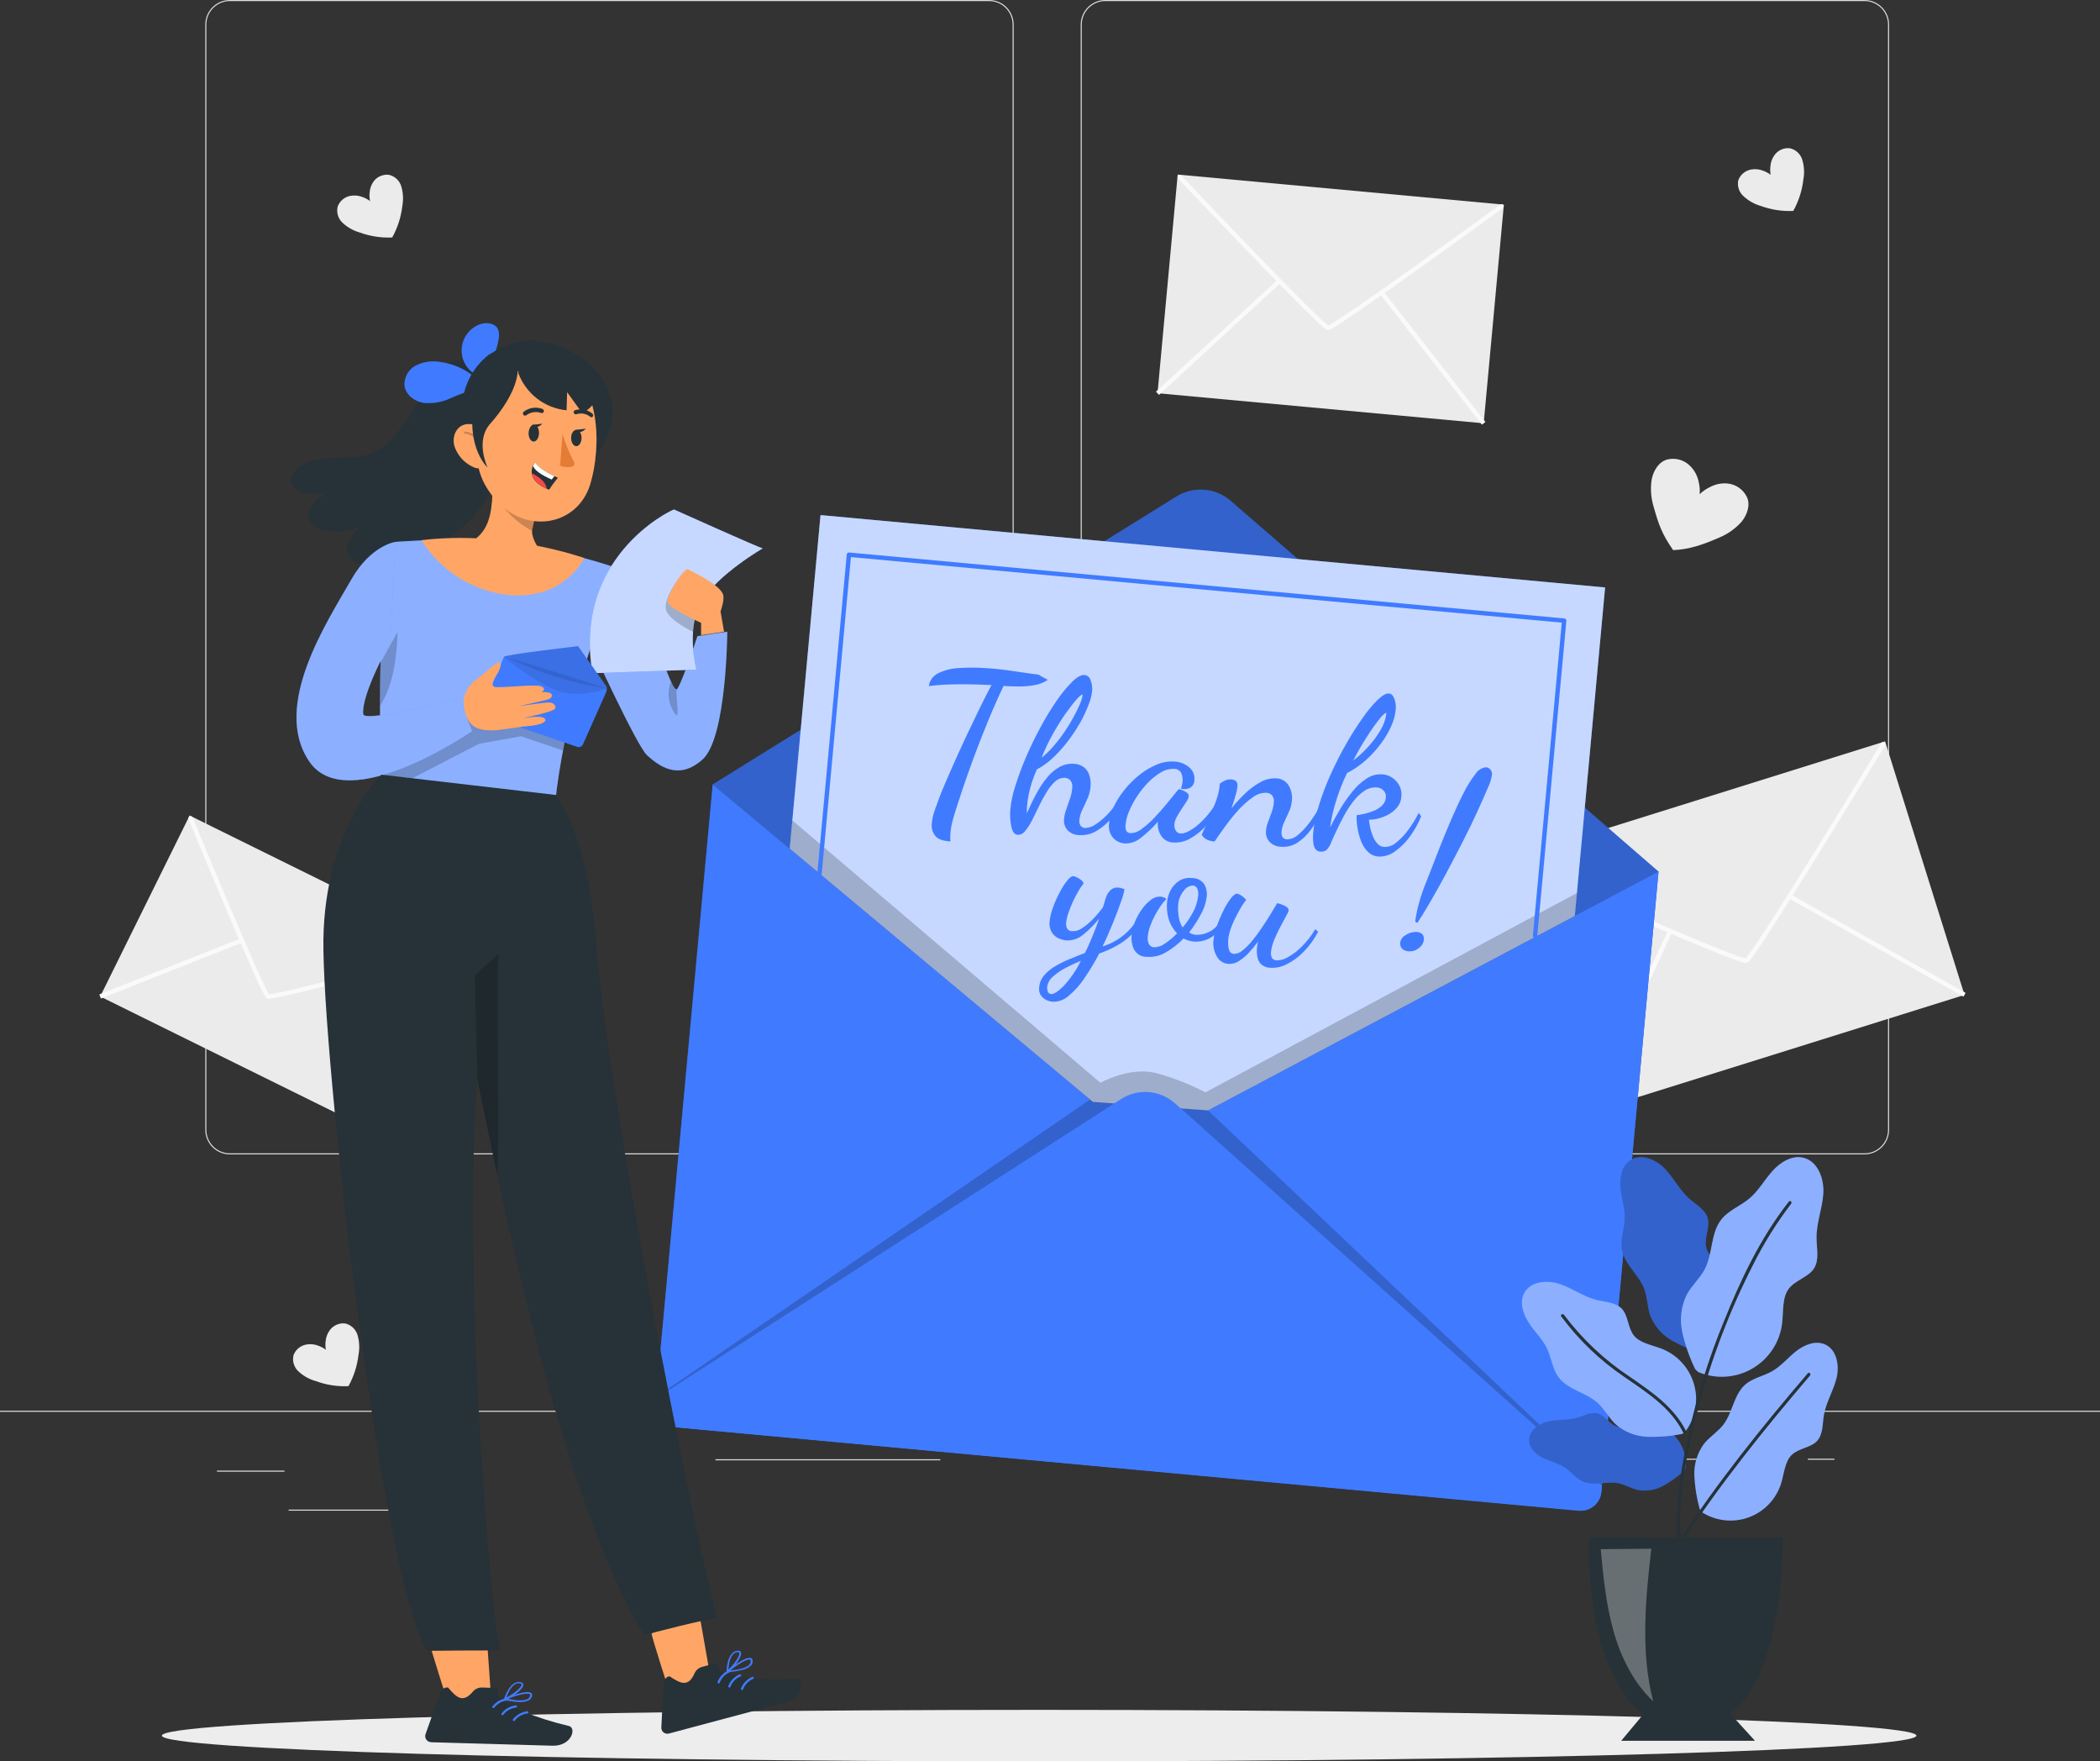 <svg width="477" height="400" viewBox="0 0 477 400" fill="none" xmlns="http://www.w3.org/2000/svg">
<rect x="0" y="0" width="477" height="400" fill="#333333" stroke="none"/>
<g clip-path="url(#clip0_2271_12259)">
<path d="M423.501 262.161H251.065C249.583 262.158 248.163 261.569 247.115 260.522C246.067 259.475 245.477 258.055 245.475 256.574V5.586C245.477 4.106 246.067 2.686 247.115 1.639C248.163 0.592 249.583 0.003 251.065 0H423.501C424.982 0.003 426.403 0.592 427.451 1.639C428.499 2.686 429.088 4.106 429.091 5.586V256.574C429.088 258.055 428.499 259.475 427.451 260.522C426.403 261.569 424.982 262.158 423.501 262.161ZM251.065 0.238C249.646 0.241 248.287 0.805 247.283 1.808C246.28 2.81 245.716 4.169 245.713 5.586V256.574C245.716 257.992 246.28 259.351 247.283 260.353C248.287 261.356 249.646 261.92 251.065 261.922H423.501C424.203 261.922 424.899 261.784 425.549 261.515C426.198 261.246 426.788 260.853 427.285 260.356C427.782 259.859 428.176 259.27 428.445 258.621C428.714 257.972 428.852 257.277 428.852 256.574V5.586C428.852 4.168 428.289 2.808 427.285 1.805C426.281 0.802 424.92 0.238 423.501 0.238H251.065Z" fill="#E0E0E0"/>
<path d="M224.657 262.161H52.231C50.747 262.161 49.324 261.572 48.274 260.525C47.224 259.478 46.633 258.057 46.631 256.574V5.586C46.633 4.104 47.224 2.683 48.274 1.636C49.324 0.588 50.747 -2.15121e-06 52.231 0H224.657C226.139 0 227.561 0.589 228.61 1.636C229.658 2.684 230.247 4.105 230.247 5.586V256.574C230.247 258.056 229.658 259.477 228.61 260.524C227.561 261.572 226.139 262.161 224.657 262.161ZM52.231 0.238C50.81 0.238 49.448 0.801 48.443 1.804C47.438 2.807 46.872 4.167 46.869 5.586V256.574C46.872 257.994 47.438 259.354 48.443 260.357C49.448 261.359 50.81 261.922 52.231 261.922H224.657C225.36 261.922 226.056 261.784 226.705 261.515C227.354 261.246 227.944 260.853 228.441 260.356C228.938 259.859 229.332 259.27 229.601 258.621C229.87 257.972 230.009 257.277 230.009 256.574V5.586C230.009 4.884 229.87 4.189 229.601 3.54C229.332 2.891 228.938 2.301 228.441 1.805C227.944 1.308 227.354 0.914 226.705 0.645C226.056 0.377 225.36 0.238 224.657 0.238H52.231Z" fill="#E0E0E0"/>
<path d="M477 320.379H0V320.618H477V320.379Z" fill="#E0E0E0"/>
<path d="M64.614 333.974H49.293V334.212H64.614V333.974Z" fill="#E0E0E0"/>
<path d="M213.581 331.39H162.514V331.628H213.581V331.39Z" fill="#E0E0E0"/>
<path d="M100.151 342.83H65.568V343.068H100.151V342.83Z" fill="#E0E0E0"/>
<path d="M402.149 331.266H360.945V331.505H402.149V331.266Z" fill="#E0E0E0"/>
<path d="M416.687 331.266H410.648V331.505H416.687V331.266Z" fill="#E0E0E0"/>
<path d="M353.075 337.205H301.664V337.444H353.075V337.205Z" fill="#E0E0E0"/>
<path d="M66.666 307.767C66.894 307.151 67.277 306.605 67.779 306.181C68.28 305.757 68.883 305.469 69.528 305.346C70.49 305.157 71.487 305.26 72.39 305.641C72.979 305.849 73.53 306.152 74.021 306.537C73.902 305.925 73.879 305.298 73.954 304.678C74.018 303.705 74.37 302.772 74.966 302C75.365 301.486 75.89 301.083 76.49 300.83C77.089 300.576 77.743 300.48 78.391 300.551C79.08 300.706 79.712 301.049 80.217 301.542C80.722 302.035 81.081 302.659 81.253 303.344C81.64 304.744 81.702 306.215 81.434 307.643C81.148 310.152 80.374 312.581 79.154 314.793C76.627 314.912 74.103 314.52 71.732 313.639C70.314 313.25 69.008 312.535 67.916 311.552C67.378 311.097 66.977 310.503 66.757 309.836C66.536 309.168 66.505 308.452 66.666 307.767Z" fill="#EBEBEB"/>
<path d="M428.18 168.361L342.266 195.249L360.311 252.827L446.225 225.939L428.18 168.361Z" fill="#EBEBEB"/>
<path d="M343.078 195.648C343.078 195.648 395.023 218.68 396.636 218.175C398.248 217.67 427.765 169.013 427.765 169.013" stroke="#FAFAFA" stroke-linecap="round" stroke-linejoin="round"/>
<path d="M360.326 252.799L379.378 211.416" stroke="#FAFAFA" stroke-miterlimit="10"/>
<path d="M446.224 225.906L406.719 203.675" stroke="#FAFAFA" stroke-miterlimit="10"/>
<path d="M104.382 215.471L43.072 185.205L22.756 226.299L84.066 256.565L104.382 215.471Z" fill="#EBEBEB"/>
<path d="M43.283 185.829C43.283 185.829 59.721 225.725 60.875 226.288C62.029 226.85 103.805 215.601 103.805 215.601" stroke="#FAFAFA" stroke-linecap="round" stroke-linejoin="round"/>
<path d="M22.744 226.297L54.942 213.551" stroke="#FAFAFA" stroke-miterlimit="10"/>
<path d="M84.058 256.565L74.022 223.637" stroke="#FAFAFA" stroke-miterlimit="10"/>
<path d="M341.594 46.472L267.506 39.643L262.922 89.3L337.01 96.129L341.594 46.472Z" fill="#EBEBEB"/>
<path d="M267.979 40.23C267.979 40.23 300.252 74.33 301.645 74.454C303.038 74.578 341.055 46.865 341.055 46.865" stroke="#FAFAFA" stroke-linecap="round" stroke-linejoin="round"/>
<path d="M262.912 89.306L290.635 63.805" stroke="#FAFAFA" stroke-miterlimit="10"/>
<path d="M337 96.132L313.951 66.608" stroke="#FAFAFA" stroke-miterlimit="10"/>
<path d="M378.795 104.33C379.714 104.118 380.673 104.148 381.578 104.417C382.483 104.686 383.302 105.185 383.956 105.865C384.948 106.872 385.613 108.154 385.864 109.545C386.076 110.424 386.144 111.332 386.064 112.233C386.714 111.601 387.462 111.076 388.278 110.679C389.505 109.991 390.91 109.682 392.313 109.793C393.253 109.871 394.157 110.191 394.937 110.72C395.718 111.249 396.348 111.971 396.768 112.815C397.655 114.636 396.883 116.866 395.614 118.449C394.219 120.026 392.483 121.264 390.539 122.072C386.818 123.702 383.689 124.779 380.045 124.931C377.411 121.166 376.706 118.945 375.599 115.036C374.986 113.023 374.843 110.897 375.179 108.821C375.589 106.819 376.83 104.798 378.795 104.33Z" fill="#EBEBEB"/>
<path d="M76.702 46.903C76.93 46.287 77.313 45.741 77.814 45.317C78.316 44.892 78.918 44.605 79.564 44.481C80.526 44.298 81.521 44.4 82.426 44.777C83.016 44.989 83.57 45.291 84.067 45.673C83.929 45.054 83.89 44.417 83.952 43.786C84.009 42.829 84.34 41.909 84.906 41.135C85.307 40.624 85.832 40.223 86.431 39.971C87.031 39.719 87.685 39.624 88.331 39.696C89.019 39.85 89.65 40.192 90.156 40.684C90.661 41.175 91.02 41.797 91.193 42.48C91.585 43.883 91.65 45.356 91.384 46.788C91.094 49.295 90.316 51.721 89.094 53.929C86.569 54.045 84.045 53.657 81.672 52.785C80.276 52.381 78.99 51.664 77.913 50.688C77.383 50.229 76.989 49.633 76.775 48.965C76.561 48.298 76.536 47.584 76.702 46.903Z" fill="#EBEBEB"/>
<path d="M394.841 40.926C395.069 40.31 395.453 39.764 395.954 39.339C396.455 38.915 397.058 38.627 397.703 38.504C398.666 38.321 399.661 38.424 400.565 38.8C401.15 39.018 401.699 39.319 402.197 39.696C402.072 39.068 402.05 38.424 402.13 37.789C402.193 36.819 402.545 35.889 403.141 35.12C403.537 34.602 404.061 34.197 404.662 33.943C405.262 33.688 405.918 33.595 406.566 33.671C407.255 33.826 407.887 34.17 408.393 34.663C408.898 35.156 409.256 35.779 409.428 36.464C409.824 37.863 409.889 39.335 409.619 40.764C409.333 43.271 408.555 45.697 407.329 47.904C404.807 48.02 402.286 47.632 399.917 46.76C398.517 46.358 397.228 45.64 396.148 44.663C395.609 44.219 395.202 43.636 394.971 42.977C394.741 42.318 394.696 41.608 394.841 40.926Z" fill="#EBEBEB"/>
<path d="M435.301 394.156C435.301 397.378 346.083 400 236.03 400C125.976 400 36.768 397.378 36.768 394.156C36.768 390.934 125.976 388.303 236.03 388.303C346.083 388.303 435.301 390.924 435.301 394.156Z" fill="#EDEDED"/>
<path d="M358.637 342.992L153.088 324.059C152.476 324.003 151.882 323.827 151.339 323.541C150.795 323.255 150.314 322.865 149.921 322.393C149.529 321.922 149.233 321.377 149.052 320.791C148.87 320.205 148.805 319.589 148.862 318.978L161.865 178.155L267.215 112.758C269.096 111.584 271.304 111.043 273.516 111.215C275.727 111.386 277.825 112.261 279.502 113.711L376.725 197.927L363.721 338.797C363.598 340.025 362.995 341.155 362.043 341.94C361.09 342.726 359.866 343.104 358.637 342.992Z" fill="#407BFF"/>
<path opacity="0.2" d="M358.637 342.992L153.088 324.059C152.476 324.003 151.882 323.827 151.339 323.541C150.795 323.255 150.314 322.865 149.921 322.393C149.529 321.922 149.233 321.377 149.052 320.791C148.87 320.205 148.805 319.589 148.862 318.978L161.865 178.155L267.215 112.758C269.096 111.584 271.304 111.043 273.516 111.215C275.727 111.386 277.825 112.261 279.502 113.711L376.725 197.927L363.721 338.797C363.598 340.025 362.995 341.155 362.043 341.94C361.09 342.726 359.866 343.104 358.637 342.992Z" fill="black"/>
<path d="M376.725 197.946L363.722 338.816C363.604 339.954 363.072 341.009 362.229 341.781C361.385 342.554 360.287 342.992 359.143 343.011H358.676L153.089 324.059H152.612C151.493 323.826 150.499 323.192 149.816 322.278C149.132 321.363 148.807 320.23 148.901 319.092L161.913 178.222L247.601 249.701L252.286 253.648L259.803 259.939L268.799 255.173L274.409 252.17L376.725 197.946Z" fill="#407BFF"/>
<path opacity="0.2" d="M363.883 336.977L363.759 338.359C363.689 339.563 363.181 340.699 362.331 341.554C361.48 342.41 360.346 342.924 359.142 343.001H358.674L153.087 324.04H152.61C151.447 323.737 150.434 323.021 149.76 322.027C149.086 321.032 148.797 319.827 148.947 318.635L149.071 317.233L247.6 249.701L252.284 253.648L259.802 259.939L268.798 255.173L274.408 252.17L363.883 336.977Z" fill="black"/>
<path d="M357.703 208.022L274.409 252.17L248.26 250.244L179.381 192.721L186.374 116.971L364.59 133.406L357.703 208.022Z" fill="#407BFF"/>
<path opacity="0.7" d="M357.703 208.022L274.409 252.17L248.26 250.244L179.381 192.721L186.374 116.971L364.59 133.406L357.703 208.022Z" fill="white"/>
<path opacity="0.2" d="M179.972 186.306L249.948 245.888C249.948 245.888 256.502 242.256 262.35 243.638C266.322 244.68 270.163 246.17 273.798 248.08L358.207 202.788L357.721 208.079L274.427 252.218L248.278 250.311L179.352 192.721L179.972 186.306Z" fill="black"/>
<path d="M363.874 337.406L363.75 338.721C363.65 339.974 363.059 341.138 362.104 341.957C361.15 342.777 359.911 343.186 358.656 343.097L153.107 324.107C151.853 323.968 150.705 323.338 149.915 322.355C149.125 321.373 148.756 320.117 148.89 318.864L149.014 317.548L252.504 250.969L254.603 249.615C256.47 248.399 258.687 247.833 260.909 248.005C263.131 248.177 265.234 249.079 266.89 250.568L269.056 252.475L363.874 337.406Z" fill="#407BFF"/>
<path d="M186.059 199.385L192.832 125.971L355.289 140.947L348.687 212.493" stroke="#407BFF" stroke-linecap="round" stroke-linejoin="round"/>
<path d="M215.89 191.091C214.22 190.986 213.028 190.576 212.455 189.842C212.146 189.466 211.915 189.032 211.774 188.566C211.633 188.099 211.586 187.61 211.635 187.126C211.738 185.968 211.998 184.829 212.408 183.741C212.865 182.435 213.362 181.177 213.791 179.995C214.643 177.967 215.553 175.864 216.519 173.684C217.486 171.504 218.475 169.337 219.486 167.182C220.491 165.04 221.48 162.975 222.453 160.986C223.426 158.996 224.345 157.192 225.21 155.571C222.972 155.469 221.064 155.412 219.486 155.399C217.884 155.399 216.433 155.399 215.126 155.456C213.819 155.514 212.436 155.619 210.977 155.8C211.062 155.195 211.29 154.62 211.644 154.122C211.998 153.625 212.466 153.219 213.009 152.94C214.422 152.227 215.968 151.814 217.55 151.729C219.674 151.575 221.807 151.575 223.932 151.729C225.582 151.834 227.071 151.967 228.416 152.149C229.761 152.33 231.039 152.511 232.232 152.701C233.424 152.892 234.664 153.054 235.838 153.188C236.792 153.741 237.428 154.093 237.746 154.246C238.051 154.398 238.108 154.465 237.908 154.456C237.029 155.034 236.037 155.421 234.998 155.59C233.824 155.798 232.633 155.9 231.44 155.895C230.219 155.895 229.055 155.847 227.939 155.781C226.349 159.149 224.759 162.841 223.169 166.858C221.579 170.875 220.049 175.05 218.58 179.385L217.216 183.579C216.834 184.761 216.516 185.839 216.262 186.811C216.039 187.795 215.899 188.797 215.842 189.804C215.827 189.992 215.827 190.18 215.842 190.367C215.871 190.538 215.88 190.796 215.89 191.091Z" fill="#407BFF"/>
<path d="M231.173 189.585C230.48 189.547 230.003 188.965 229.742 187.84C229.465 186.59 229.375 185.305 229.475 184.027C229.632 182.168 230.01 180.334 230.601 178.565C231.309 176.3 232.134 174.072 233.072 171.892C234.073 169.565 235.17 167.297 236.382 165.075C237.494 163.007 238.72 161.002 240.055 159.07C241.084 157.541 242.256 156.115 243.556 154.808C244.634 153.75 245.559 153.245 246.313 153.292C246.643 153.32 246.957 153.449 247.21 153.663C247.463 153.876 247.643 154.163 247.725 154.484C248.003 155.21 248.126 155.986 248.088 156.763C247.978 157.89 247.702 158.995 247.267 160.042C246.734 161.442 246.096 162.799 245.359 164.103C244.516 165.572 243.579 166.986 242.554 168.336C241.537 169.675 240.41 170.928 239.187 172.082C238.091 173.131 236.855 174.023 235.514 174.732C235.066 175.733 234.675 176.758 234.34 177.802C233.751 179.633 233.386 181.528 233.253 183.446C233.253 183.674 233.253 183.894 233.253 184.113C233.242 184.304 233.242 184.494 233.253 184.685L234.302 182.397C234.741 181.444 235.256 180.49 235.876 179.404C236.486 178.344 237.192 177.342 237.985 176.41C238.736 175.511 239.644 174.755 240.665 174.18C241.64 173.63 242.754 173.378 243.871 173.455C244.76 173.46 245.621 173.766 246.313 174.323C246.889 174.824 247.298 175.489 247.487 176.229C247.694 176.953 247.775 177.708 247.725 178.46C247.669 179.448 247.433 180.417 247.029 181.32C246.628 182.273 246.237 183.103 245.836 183.922C245.468 184.658 245.244 185.457 245.178 186.277C245.141 186.505 245.15 186.737 245.204 186.962C245.258 187.186 245.356 187.397 245.493 187.583C245.737 187.856 246.081 188.021 246.447 188.041C247.393 188.003 248.304 187.67 249.051 187.087C250.177 186.322 251.197 185.412 252.085 184.38C253.112 183.21 254.007 181.931 254.756 180.567L255.452 181.348C254.67 182.897 253.709 184.35 252.59 185.676C251.597 186.876 250.407 187.898 249.07 188.698C247.898 189.401 246.542 189.733 245.178 189.652C244.675 189.657 244.176 189.561 243.712 189.367C243.248 189.174 242.828 188.888 242.478 188.527C242.187 188.193 241.968 187.804 241.831 187.383C241.695 186.962 241.646 186.517 241.686 186.077C241.746 185.3 241.916 184.536 242.192 183.808C242.488 182.988 242.774 182.149 243.06 181.291C243.328 180.529 243.492 179.733 243.546 178.927C243.595 178.63 243.584 178.325 243.514 178.032C243.444 177.739 243.315 177.463 243.136 177.221C242.98 177.048 242.79 176.908 242.579 176.81C242.367 176.712 242.139 176.657 241.906 176.649C241.487 176.629 241.069 176.695 240.677 176.843C240.285 176.99 239.927 177.216 239.626 177.507C238.874 178.208 238.231 179.018 237.718 179.909C237.096 180.924 236.53 181.971 236.019 183.045C235.495 184.151 234.97 185.2 234.464 186.21C234.05 187.082 233.527 187.899 232.909 188.641C232.722 188.931 232.465 189.17 232.162 189.335C231.858 189.5 231.518 189.586 231.173 189.585ZM236.592 172.073C237.561 171.297 238.456 170.432 239.263 169.489C240.158 168.458 240.993 167.376 241.763 166.248C242.535 165.114 243.222 163.998 243.814 162.911C244.344 161.961 244.825 160.985 245.254 159.985C245.554 159.335 245.769 158.649 245.893 157.945C245.904 157.898 245.904 157.849 245.893 157.802C245.893 157.802 245.893 157.744 245.817 157.744C245.626 157.744 245.168 158.126 244.462 158.927C243.756 159.727 242.926 160.833 241.963 162.158C240.932 163.65 239.976 165.193 239.101 166.782C238.141 168.484 237.303 170.252 236.592 172.073Z" fill="#407BFF"/>
<path d="M255.537 191.549C254.521 191.499 253.564 191.058 252.866 190.319C252.486 189.877 252.205 189.36 252.04 188.801C251.876 188.242 251.832 187.655 251.912 187.078C252.013 185.777 252.356 184.506 252.923 183.331C253.571 181.953 254.382 180.657 255.337 179.47C256.329 178.214 257.458 177.072 258.704 176.067C259.894 175.089 261.217 174.286 262.635 173.684C263.899 173.121 265.279 172.866 266.661 172.94C267.906 172.972 269.104 173.418 270.067 174.208C270.491 174.547 270.826 174.985 271.043 175.484C271.259 175.983 271.349 176.526 271.307 177.068C271.318 177.428 271.237 177.785 271.07 178.104C270.902 178.423 270.655 178.693 270.353 178.889C269.709 179.224 268.963 179.302 268.264 179.108C268.356 178.827 268.432 178.54 268.492 178.25C268.557 177.952 268.598 177.649 268.616 177.344C268.672 176.709 268.557 176.071 268.283 175.495C268.115 175.204 267.868 174.967 267.571 174.81C267.274 174.653 266.939 174.583 266.604 174.608C265.595 174.577 264.6 174.842 263.742 175.371C262.673 176.004 261.695 176.776 260.832 177.669C258.951 179.592 257.455 181.857 256.424 184.342C256.001 185.333 255.737 186.385 255.642 187.459C255.575 188.575 255.947 189.156 256.777 189.204C257.71 189.185 258.609 188.849 259.325 188.25C260.385 187.486 261.366 186.618 262.253 185.657C263.258 184.596 264.212 183.509 265.115 182.397C266.018 181.285 266.82 180.303 267.519 179.451C267.662 179.289 267.777 179.213 267.882 179.223C267.987 179.232 268.302 179.356 268.655 179.489C268.997 179.621 269.318 179.801 269.609 180.023C269.741 180.111 269.848 180.232 269.919 180.374C269.989 180.517 270.02 180.675 270.009 180.834C269.945 181.282 269.764 181.707 269.485 182.063L268.407 183.703C268.006 184.304 267.634 184.914 267.3 185.514C266.985 186.064 266.796 186.676 266.747 187.307C266.729 187.751 266.831 188.192 267.042 188.584C267.155 188.797 267.324 188.974 267.531 189.097C267.738 189.22 267.975 189.283 268.216 189.28C269.036 189.328 270.2 188.794 271.698 187.678C273.595 186.106 275.192 184.204 276.411 182.063L277.155 182.893C276.351 184.532 275.32 186.05 274.092 187.402C273.038 188.587 271.798 189.591 270.42 190.376C269.301 191.046 268.012 191.377 266.708 191.33C266.155 191.348 265.605 191.232 265.107 190.991C264.608 190.751 264.176 190.392 263.846 189.947C263.287 189.158 262.981 188.217 262.969 187.249C262.961 187.145 262.961 187.04 262.969 186.935C262.993 186.828 263.009 186.72 263.017 186.611C261.829 187.967 260.513 189.206 259.086 190.31C258.087 191.13 256.83 191.569 255.537 191.549Z" fill="#407BFF"/>
<path d="M291.102 192.302C290.597 192.307 290.095 192.212 289.627 192.023C289.158 191.833 288.733 191.552 288.374 191.196C288.076 190.872 287.849 190.489 287.708 190.072C287.567 189.655 287.514 189.213 287.553 188.775C287.602 188.049 287.763 187.335 288.03 186.658C288.307 185.934 288.584 185.19 288.851 184.437C289.117 183.724 289.281 182.976 289.337 182.216C289.39 181.924 289.377 181.623 289.299 181.336C289.222 181.05 289.082 180.783 288.889 180.557C288.547 180.241 288.105 180.055 287.639 180.033C286.514 180.021 285.417 180.391 284.529 181.082C283.356 181.915 282.278 182.874 281.314 183.941C280.249 185.119 279.248 186.353 278.319 187.64C277.384 188.911 276.573 190.065 275.886 191.101C275.313 191.071 274.751 190.939 274.226 190.71C273.703 190.469 273.262 190.082 272.957 189.595C273.151 189.094 273.371 188.604 273.615 188.126C274.016 187.307 274.464 186.315 274.96 185.143C275.457 183.97 275.914 182.75 276.344 181.491C276.74 180.356 276.987 179.173 277.078 177.974C277.409 177.705 277.771 177.477 278.156 177.297C278.605 177.07 279.105 176.964 279.606 176.992C280.656 177.059 281.152 177.564 281.095 178.517C281.023 179.203 280.882 179.88 280.675 180.538C280.427 181.46 280.109 182.47 279.721 183.57C280.671 182.389 281.697 181.271 282.793 180.224C283.831 179.213 284.999 178.344 286.265 177.64C287.348 177.016 288.585 176.712 289.833 176.763C290.406 176.762 290.969 176.907 291.469 177.184C291.97 177.461 292.392 177.86 292.695 178.345C293.273 179.306 293.543 180.421 293.468 181.539C293.419 182.487 293.196 183.418 292.81 184.285C292.428 185.133 292.056 185.943 291.703 186.697C291.354 187.402 291.146 188.17 291.093 188.956C291.031 189.388 291.137 189.828 291.388 190.186C291.499 190.313 291.636 190.415 291.788 190.488C291.941 190.56 292.107 190.6 292.276 190.605C293.204 190.614 294.101 190.27 294.785 189.642C295.759 188.834 296.631 187.908 297.379 186.887C298.197 185.796 298.951 184.66 299.64 183.484L300.337 184.17C299.6 185.655 298.738 187.074 297.761 188.412C296.932 189.575 295.898 190.577 294.708 191.368C293.639 192.061 292.374 192.389 291.102 192.302Z" fill="#407BFF"/>
<path d="M313.179 194.523C312.232 194.482 311.336 194.083 310.67 193.408C309.966 192.685 309.428 191.816 309.096 190.862C308.731 189.872 308.469 188.847 308.314 187.802C308.168 186.917 308.114 186.02 308.152 185.124C308.724 185.063 309.291 184.965 309.85 184.828C310.594 184.664 311.322 184.434 312.025 184.142C312.735 183.867 313.383 183.456 313.933 182.931C314.45 182.426 314.757 181.745 314.792 181.024C314.819 180.744 314.783 180.46 314.688 180.195C314.592 179.929 314.439 179.688 314.238 179.489C313.813 179.071 313.242 178.832 312.645 178.822C311.661 178.776 310.689 179.054 309.879 179.613C308.919 180.271 308.074 181.083 307.379 182.016C306.591 183.033 305.889 184.114 305.28 185.247C304.651 186.42 304.088 187.535 303.592 188.613C303.096 189.69 302.638 190.605 302.342 191.377C302.127 192.012 301.76 192.584 301.274 193.046C300.872 193.33 300.38 193.459 299.89 193.408C299.53 193.388 299.19 193.235 298.936 192.979C298.611 192.618 298.408 192.165 298.354 191.682C298.232 190.897 298.203 190.1 298.268 189.309C298.452 187.153 298.884 185.026 299.556 182.969C300.298 180.553 301.193 178.187 302.237 175.886C303.325 173.484 304.489 171.177 305.748 168.984C306.891 166.954 308.139 164.984 309.487 163.083C310.495 161.598 311.642 160.213 312.912 158.946C313.962 157.935 314.82 157.449 315.421 157.487C316.022 157.525 316.375 157.878 316.662 158.555C316.984 159.342 317.112 160.196 317.034 161.043C316.928 162.321 316.605 163.572 316.08 164.742C315.461 166.175 314.673 167.529 313.733 168.774C312.721 170.162 311.567 171.44 310.289 172.588C308.989 173.755 307.543 174.748 305.986 175.543C304.934 177.691 304.063 179.923 303.382 182.216C302.806 184.085 302.382 185.998 302.113 187.936C302.749 186.62 303.493 185.257 304.345 183.846C305.174 182.441 306.105 181.1 307.131 179.833C308.042 178.672 309.13 177.662 310.356 176.839C311.388 176.13 312.624 175.778 313.876 175.838C314.491 175.867 315.095 176.018 315.651 176.282C316.208 176.545 316.707 176.916 317.119 177.373C317.553 177.826 317.885 178.367 318.092 178.959C318.3 179.551 318.378 180.18 318.322 180.805C318.287 181.731 317.952 182.621 317.368 183.341C316.793 184.033 316.086 184.603 315.288 185.019C314.535 185.419 313.733 185.72 312.903 185.915C312.261 186.08 311.6 186.157 310.938 186.144C310.985 186.544 311.062 187.097 311.186 187.736C311.318 188.434 311.519 189.117 311.787 189.776C312.03 190.424 312.385 191.024 312.836 191.549C313.033 191.78 313.275 191.968 313.548 192.102C313.82 192.237 314.116 192.314 314.42 192.331C315.401 192.359 316.357 192.018 317.1 191.377C318.12 190.569 319.025 189.626 319.791 188.575C320.729 187.324 321.555 185.994 322.262 184.599L322.805 185.371C322.173 186.98 321.332 188.499 320.306 189.89C319.372 191.221 318.217 192.381 316.891 193.322C315.826 194.132 314.517 194.555 313.179 194.523ZM307.37 172.721C308.607 171.778 309.754 170.722 310.794 169.566C311.869 168.403 312.81 167.124 313.599 165.752C314.279 164.656 314.715 163.428 314.878 162.149C314.898 162.067 314.898 161.982 314.878 161.901C314.544 161.901 313.971 162.473 313.17 163.483C312.193 164.738 311.283 166.043 310.441 167.392C309.392 168.994 308.381 170.776 307.37 172.721Z" fill="#407BFF"/>
<path d="M238.986 227.479C238.184 227.41 237.428 227.075 236.84 226.526C236.525 226.234 236.288 225.869 236.149 225.463C236.011 225.057 235.976 224.623 236.048 224.2C236.128 223.194 236.526 222.239 237.183 221.473C237.897 220.656 238.742 219.964 239.683 219.424C240.732 218.804 241.826 218.262 242.955 217.803C244.128 217.326 245.292 216.85 246.447 216.411C246.933 215.458 247.467 214.247 248.059 212.827C248.65 211.406 249.194 209.967 249.681 208.604C248.606 209.931 247.398 211.145 246.075 212.226C245.533 212.701 244.903 213.063 244.219 213.29C243.536 213.518 242.814 213.607 242.096 213.551C241.471 213.485 240.863 213.304 240.303 213.017C239.682 212.706 239.169 212.215 238.834 211.607C238.445 210.863 238.298 210.016 238.414 209.185C238.54 208.132 238.793 207.098 239.168 206.106C239.584 204.94 240.085 203.806 240.665 202.712C241.149 201.751 241.728 200.841 242.392 199.995C242.964 199.28 243.441 198.937 243.833 198.975C244.1 199.022 244.358 199.112 244.596 199.242C244.953 199.413 245.289 199.624 245.598 199.871C245.868 200.06 246.058 200.342 246.132 200.663C245.706 201.162 245.329 201.702 245.006 202.274C244.546 203.049 244.125 203.848 243.747 204.666C243.346 205.543 242.993 206.411 242.697 207.269C242.441 207.984 242.265 208.726 242.173 209.481C242.114 209.939 242.184 210.404 242.373 210.825C242.485 211.028 242.652 211.196 242.854 211.31C243.056 211.425 243.286 211.481 243.518 211.473C244.323 211.503 245.115 211.265 245.769 210.796C246.671 210.209 247.5 209.518 248.24 208.737C249.054 207.904 249.81 207.015 250.501 206.077C250.645 205.728 250.76 205.368 250.845 205C250.96 204.537 251.103 204.082 251.274 203.637C251.478 203.085 251.804 202.586 252.228 202.178C252.459 201.945 252.742 201.769 253.053 201.665C253.365 201.56 253.696 201.531 254.021 201.578C254.25 201.578 254.47 201.616 254.68 201.692C254.889 201.74 255.138 201.816 255.424 201.911C255.252 202.867 254.994 203.805 254.651 204.714C254.174 206.096 253.573 207.688 252.848 209.481C252.123 211.273 251.322 213.113 250.434 214.934C252.1 214.417 253.657 213.603 255.033 212.531C256.76 211.163 258.147 209.414 259.087 207.421L259.812 208.079C259.225 209.58 258.339 210.945 257.208 212.093C256.138 213.163 254.92 214.075 253.592 214.8C252.343 215.488 251.038 216.068 249.69 216.535C248.679 218.468 247.554 220.34 246.323 222.141C245.333 223.649 244.124 225.001 242.736 226.154C242.231 226.614 241.639 226.967 240.995 227.195C240.351 227.423 239.668 227.519 238.986 227.479ZM238.757 225.744C239.339 225.792 240.255 225.229 241.495 224.028C243.114 222.297 244.465 220.334 245.502 218.203C244.31 218.69 243.146 219.223 242.01 219.824C240.979 220.362 240.018 221.025 239.148 221.797C238.418 222.411 237.951 223.281 237.841 224.228C237.825 224.554 237.88 224.88 238.004 225.182C238.062 225.338 238.164 225.474 238.298 225.574C238.431 225.673 238.591 225.733 238.757 225.744Z" fill="#407BFF"/>
<path d="M260.442 217.288C259.857 217.3 259.281 217.151 258.776 216.857C258.271 216.562 257.857 216.134 257.58 215.62C257.106 214.619 256.921 213.507 257.045 212.407C257.15 211.333 257.41 210.28 257.818 209.28C258.239 208.268 258.777 207.308 259.421 206.421C259.988 205.608 260.684 204.893 261.481 204.304C262.097 203.816 262.872 203.571 263.656 203.618C263.896 203.649 264.131 203.714 264.353 203.808C264.574 203.884 264.773 204.012 264.935 204.18C264.446 204.648 264.011 205.169 263.637 205.734C263.144 206.441 262.698 207.18 262.302 207.946C261.89 208.719 261.536 209.522 261.243 210.348C260.974 211.07 260.797 211.822 260.718 212.588C260.622 213.192 260.701 213.811 260.947 214.371C261.06 214.594 261.231 214.782 261.443 214.915C261.655 215.047 261.899 215.12 262.149 215.124C263.022 215.113 263.868 214.823 264.563 214.295C265.581 213.629 266.519 212.849 267.358 211.969C266.474 211.051 265.82 209.937 265.45 208.718C265.079 207.424 264.962 206.071 265.107 204.733C265.205 203.847 265.467 202.988 265.879 202.197C266.324 201.335 266.98 200.601 267.787 200.062C268.684 199.497 269.751 199.264 270.802 199.404C271.34 199.397 271.873 199.522 272.352 199.768C272.831 200.013 273.242 200.373 273.549 200.815C274.034 201.685 274.224 202.688 274.093 203.675C273.921 205.075 273.47 206.427 272.767 207.65C272.001 209.092 271.111 210.463 270.106 211.75C270.541 212.058 271.052 212.242 271.584 212.283C272.185 212.317 272.787 212.256 273.368 212.102C274.116 211.921 274.822 211.597 275.448 211.149C276.169 210.634 276.76 209.958 277.175 209.176L277.9 209.833C277.224 211.208 276.133 212.335 274.78 213.056C273.695 213.637 272.47 213.908 271.241 213.837C270.815 213.795 270.393 213.715 269.982 213.599C269.587 213.481 269.207 213.321 268.846 213.122C267.646 214.357 266.282 215.422 264.792 216.287C263.484 217.072 261.961 217.422 260.442 217.288ZM268.636 210.615C269.557 209.544 270.351 208.37 271.002 207.116C271.607 206.016 271.993 204.808 272.138 203.561C272.24 202.95 272.17 202.323 271.937 201.749C271.85 201.567 271.716 201.41 271.548 201.296C271.38 201.182 271.185 201.115 270.983 201.101C270.569 201.117 270.165 201.231 269.804 201.433C269.442 201.635 269.134 201.92 268.903 202.264C268.129 203.192 267.677 204.346 267.616 205.553C267.552 206.435 267.593 207.322 267.74 208.194C267.856 209.056 268.159 209.882 268.627 210.615H268.636Z" fill="#407BFF"/>
<path d="M278.921 218.88C278.378 218.834 277.857 218.648 277.407 218.341C276.957 218.033 276.595 217.615 276.355 217.126C275.742 216.03 275.489 214.77 275.63 213.523C275.753 212.437 276.009 211.371 276.393 210.348C276.813 209.143 277.307 207.965 277.872 206.821C278.344 205.828 278.917 204.886 279.579 204.009C280.152 203.275 280.638 202.922 281.029 202.96C281.376 203.035 281.701 203.184 281.983 203.399C282.39 203.659 282.754 203.98 283.061 204.352C282.491 205.079 281.983 205.854 281.545 206.668C280.916 207.766 280.359 208.903 279.875 210.072C279.405 211.148 279.1 212.289 278.969 213.456C278.969 213.618 278.969 213.952 278.969 214.457C278.973 214.946 279.063 215.43 279.236 215.887C279.315 216.1 279.456 216.284 279.642 216.415C279.828 216.546 280.049 216.618 280.276 216.621C280.981 216.619 281.66 216.358 282.184 215.887C282.995 215.243 283.73 214.511 284.378 213.704C285.169 212.744 285.911 211.745 286.601 210.71C287.316 209.633 287.994 208.604 288.604 207.603C289.215 206.602 289.72 205.782 290.112 205.095C290.461 205.18 290.805 205.285 291.142 205.41C291.542 205.548 291.92 205.741 292.268 205.982C292.413 206.075 292.531 206.205 292.609 206.36C292.686 206.514 292.72 206.687 292.706 206.859C292.552 207.266 292.36 207.659 292.134 208.032C291.752 208.718 291.314 209.547 290.798 210.51C290.283 211.472 289.822 212.462 289.415 213.475C289.054 214.334 288.813 215.239 288.7 216.163C288.65 216.603 288.709 217.048 288.871 217.46C288.974 217.656 289.129 217.819 289.32 217.932C289.51 218.045 289.728 218.103 289.949 218.099C290.847 218.103 291.729 217.859 292.497 217.393C293.676 216.744 294.752 215.925 295.692 214.962C296.885 213.78 297.918 212.447 298.764 210.996L299.394 211.597C298.558 213.23 297.484 214.731 296.208 216.049C295.082 217.233 293.762 218.216 292.306 218.957C291.133 219.573 289.813 219.857 288.49 219.776C287.74 219.755 287.021 219.471 286.458 218.976C285.998 218.523 285.697 217.935 285.599 217.298C285.485 216.631 285.456 215.951 285.513 215.277C285.513 215.048 285.571 214.81 285.609 214.552C285.644 214.308 285.691 214.067 285.752 213.828C285.112 214.715 284.417 215.562 283.672 216.364C282.997 217.098 282.227 217.739 281.382 218.27C280.656 218.748 279.787 218.963 278.921 218.88Z" fill="#407BFF"/>
<path d="M320.171 216.049C319.639 216.062 319.117 215.912 318.673 215.62C318.457 215.46 318.285 215.247 318.175 215.001C318.065 214.756 318.02 214.487 318.043 214.219C318.066 213.845 318.183 213.483 318.383 213.166C318.583 212.849 318.86 212.588 319.188 212.407C319.896 211.913 320.738 211.643 321.602 211.635C322.069 211.616 322.53 211.746 322.918 212.007C323.104 212.164 323.247 212.365 323.337 212.591C323.427 212.817 323.46 213.062 323.433 213.303C323.41 213.658 323.314 214.004 323.149 214.319C322.985 214.634 322.757 214.912 322.479 215.134C321.861 215.731 321.031 216.06 320.171 216.049ZM324.635 198.584C325.399 196.601 326.219 194.491 327.097 192.254C327.974 190.024 328.881 187.85 329.797 185.734C330.712 183.617 331.619 181.682 332.515 179.947C333.242 178.481 334.114 177.091 335.12 175.8C335.375 175.385 335.718 175.031 336.126 174.762C336.533 174.494 336.994 174.318 337.476 174.246C337.666 174.248 337.853 174.289 338.026 174.368C338.199 174.447 338.353 174.561 338.478 174.704C338.765 175.019 338.918 175.432 338.907 175.857C338.749 176.92 338.427 177.953 337.953 178.917C337.317 180.424 336.513 182.245 335.54 184.38C334.566 186.515 333.46 188.787 332.22 191.196C330.999 193.599 329.758 195.963 328.499 198.327C327.24 200.691 326.028 202.827 324.883 204.8C323.739 206.773 322.766 208.356 321.964 209.566L321.678 209.452L321.449 209.338C321.613 208.052 321.862 206.778 322.193 205.524C322.528 204.233 322.929 202.961 323.395 201.711C323.879 200.504 324.292 199.461 324.635 198.584Z" fill="#407BFF"/>
<path d="M386.094 342.744C385.393 340.257 384.98 337.698 384.863 335.118C384.746 332.522 385.524 329.964 387.067 327.872C388.364 326.261 390.215 325.155 391.474 323.516C393.583 320.751 393.812 316.728 396.416 314.44C398.162 312.915 400.604 312.534 402.617 311.352C404.63 310.169 406.166 308.282 408.007 306.833C409.848 305.384 412.395 304.364 414.542 305.317C417.242 306.518 417.862 310.169 417.137 313.029C416.412 315.889 414.771 318.482 414.275 321.39C413.941 323.411 414.113 325.708 412.739 327.224C411.365 328.74 408.703 328.854 407.091 330.294C405.479 331.733 405.279 334.393 404.649 336.595C404.13 338.403 403.195 340.064 401.918 341.445C400.641 342.826 399.058 343.889 397.295 344.548C395.533 345.207 393.64 345.444 391.769 345.24C389.899 345.036 388.102 344.397 386.523 343.373" fill="#407BFF"/>
<g opacity="0.4">
<path d="M386.094 342.744C385.393 340.257 384.98 337.698 384.863 335.118C384.746 332.522 385.524 329.964 387.067 327.872C388.364 326.261 390.215 325.155 391.474 323.516C393.583 320.751 393.812 316.728 396.416 314.44C398.162 312.915 400.604 312.534 402.617 311.352C404.63 310.169 406.166 308.282 408.007 306.833C409.848 305.384 412.395 304.364 414.542 305.317C417.242 306.518 417.862 310.169 417.137 313.029C416.412 315.889 414.771 318.482 414.275 321.39C413.941 323.411 414.113 325.708 412.739 327.224C411.365 328.74 408.703 328.854 407.091 330.294C405.479 331.733 405.279 334.393 404.649 336.595C404.13 338.403 403.195 340.064 401.918 341.445C400.641 342.826 399.058 343.889 397.295 344.548C395.533 345.207 393.64 345.444 391.769 345.24C389.899 345.036 388.102 344.397 386.523 343.373" fill="white"/>
</g>
<path d="M386.925 307.443C384.451 306.722 382.067 305.724 379.817 304.469C377.555 303.183 375.799 301.166 374.837 298.749C374.151 296.842 374.208 294.64 373.473 292.705C372.243 289.454 368.951 287.137 368.388 283.705C368.016 281.418 368.961 279.13 369.037 276.823C369.113 274.516 368.322 272.189 368.083 269.854C367.845 267.518 368.303 264.83 370.258 263.514C372.7 261.865 376.125 263.266 378.176 265.421C380.228 267.575 381.554 270.321 383.767 272.266C385.303 273.619 387.344 274.697 387.898 276.661C388.451 278.624 387.154 280.941 387.516 283.067C387.879 285.193 390.035 286.785 391.571 288.482C392.833 289.876 393.751 291.546 394.25 293.359C394.749 295.171 394.815 297.076 394.444 298.919C394.073 300.762 393.275 302.492 392.113 303.971C390.951 305.45 389.458 306.636 387.755 307.433" fill="#407BFF"/>
<g opacity="0.2">
<path d="M386.925 307.443C384.451 306.722 382.067 305.724 379.817 304.469C377.555 303.183 375.799 301.166 374.837 298.749C374.151 296.842 374.208 294.64 373.473 292.705C372.243 289.454 368.951 287.137 368.388 283.705C368.016 281.418 368.961 279.13 369.037 276.823C369.113 274.516 368.322 272.189 368.083 269.854C367.845 267.518 368.303 264.83 370.258 263.514C372.7 261.865 376.125 263.266 378.176 265.421C380.228 267.575 381.554 270.321 383.767 272.266C385.303 273.619 387.344 274.697 387.898 276.661C388.451 278.624 387.154 280.941 387.516 283.067C387.879 285.193 390.035 286.785 391.571 288.482C392.833 289.876 393.751 291.546 394.25 293.359C394.749 295.171 394.815 297.076 394.444 298.919C394.073 300.762 393.275 302.492 392.113 303.971C390.951 305.45 389.458 306.636 387.755 307.433" fill="black"/>
</g>
<path d="M382.555 334.002C381.098 335.317 379.498 336.465 377.785 337.425C376.042 338.384 374.022 338.72 372.061 338.378C370.516 338.035 369.133 337.139 367.578 336.834C364.973 336.319 362.13 337.529 359.678 336.509C358.047 335.833 356.94 334.298 355.462 333.306C353.983 332.315 352.161 331.905 350.549 331.133C348.936 330.361 347.372 328.969 347.305 327.167C347.219 324.917 349.509 323.258 351.713 322.782C353.916 322.305 356.254 322.572 358.391 321.914C359.888 321.466 361.405 320.57 362.913 320.961C364.42 321.352 365.393 323.182 366.919 323.821C368.446 324.46 370.354 323.687 372.071 323.373C373.486 323.119 374.942 323.199 376.321 323.609C377.699 324.018 378.963 324.744 380.01 325.729C381.057 326.715 381.859 327.931 382.35 329.282C382.842 330.632 383.01 332.079 382.842 333.506" fill="#407BFF"/>
<g opacity="0.2">
<path d="M382.555 334.002C381.098 335.317 379.498 336.465 377.785 337.425C376.042 338.384 374.022 338.72 372.061 338.378C370.516 338.035 369.133 337.139 367.578 336.834C364.973 336.319 362.13 337.529 359.678 336.509C358.047 335.833 356.94 334.298 355.462 333.306C353.983 332.315 352.161 331.905 350.549 331.133C348.936 330.361 347.372 328.969 347.305 327.167C347.219 324.917 349.509 323.258 351.713 322.782C353.916 322.305 356.254 322.572 358.391 321.914C359.888 321.466 361.405 320.57 362.913 320.961C364.42 321.352 365.393 323.182 366.919 323.821C368.446 324.46 370.354 323.687 372.071 323.373C373.486 323.119 374.942 323.199 376.321 323.609C377.699 324.018 378.963 324.744 380.01 325.729C381.057 326.715 381.859 327.931 382.35 329.282C382.842 330.632 383.01 332.079 382.842 333.506" fill="black"/>
</g>
<path d="M382.001 325.661C379.417 326.169 376.783 326.38 374.15 326.29C371.495 326.189 368.955 325.18 366.957 323.43C365.421 321.971 364.448 319.989 362.874 318.578C360.241 316.204 356.196 315.651 354.04 312.801C352.618 310.894 352.408 308.387 351.397 306.242C350.386 304.097 348.535 302.429 347.238 300.379C345.94 298.329 345.082 295.717 346.226 293.61C347.677 290.97 351.445 290.636 354.297 291.599C357.15 292.562 359.659 294.459 362.588 295.193C364.62 295.698 366.976 295.717 368.407 297.243C369.838 298.768 369.733 301.475 371.069 303.229C372.404 304.983 375.095 305.422 377.289 306.242C379.088 306.918 380.703 308.007 382.004 309.42C383.306 310.834 384.258 312.532 384.784 314.38C385.31 316.227 385.395 318.172 385.033 320.058C384.671 321.945 383.871 323.72 382.698 325.241" fill="#407BFF"/>
<g opacity="0.4">
<path d="M382.001 325.661C379.417 326.169 376.783 326.38 374.15 326.29C371.495 326.189 368.955 325.18 366.957 323.43C365.421 321.971 364.448 319.989 362.874 318.578C360.241 316.204 356.196 315.651 354.04 312.801C352.618 310.894 352.408 308.387 351.397 306.242C350.386 304.097 348.535 302.429 347.238 300.379C345.94 298.329 345.082 295.717 346.226 293.61C347.677 290.97 351.445 290.636 354.297 291.599C357.15 292.562 359.659 294.459 362.588 295.193C364.62 295.698 366.976 295.717 368.407 297.243C369.838 298.768 369.733 301.475 371.069 303.229C372.404 304.983 375.095 305.422 377.289 306.242C379.088 306.918 380.703 308.007 382.004 309.42C383.306 310.834 384.258 312.532 384.784 314.38C385.31 316.227 385.395 318.172 385.033 320.058C384.671 321.945 383.871 323.72 382.698 325.241" fill="white"/>
</g>
<path d="M385.063 310.942C383.769 308.282 382.783 305.484 382.125 302.6C381.475 299.691 381.839 296.647 383.155 293.973C384.3 291.885 386.17 290.264 387.258 288.157C389.089 284.611 388.526 280.016 391.016 276.908C392.676 274.83 395.357 273.867 397.399 272.142C399.44 270.416 400.785 267.966 402.579 265.955C404.372 263.943 407.034 262.275 409.657 262.923C412.939 263.743 414.38 267.738 414.151 271.112C413.922 274.487 412.567 277.785 412.615 281.141C412.615 283.486 413.292 286.051 412.042 288.043C410.793 290.036 407.816 290.693 406.318 292.648C404.821 294.602 405.097 297.643 404.821 300.274C404.6 302.418 403.88 304.48 402.718 306.295C401.556 308.111 399.985 309.629 398.13 310.728C396.275 311.827 394.188 312.477 392.037 312.625C389.885 312.773 387.729 312.415 385.741 311.58" fill="#407BFF"/>
<g opacity="0.4">
<path d="M385.063 310.942C383.769 308.282 382.783 305.484 382.125 302.6C381.475 299.691 381.839 296.647 383.155 293.973C384.3 291.885 386.17 290.264 387.258 288.157C389.089 284.611 388.526 280.016 391.016 276.908C392.676 274.83 395.357 273.867 397.399 272.142C399.44 270.416 400.785 267.966 402.579 265.955C404.372 263.943 407.034 262.275 409.657 262.923C412.939 263.743 414.38 267.738 414.151 271.112C413.922 274.487 412.567 277.785 412.615 281.141C412.615 283.486 413.292 286.051 412.042 288.043C410.793 290.036 407.816 290.693 406.318 292.648C404.821 294.602 405.097 297.643 404.821 300.274C404.6 302.418 403.88 304.48 402.718 306.295C401.556 308.111 399.985 309.629 398.13 310.728C396.275 311.827 394.188 312.477 392.037 312.625C389.885 312.773 387.729 312.415 385.741 311.58" fill="white"/>
</g>
<path d="M381.791 350.647C390.568 337.167 400.709 324.603 411.136 312.372C411.432 312.019 410.926 311.514 410.631 311.866C400.137 324.135 389.986 336.757 381.181 350.285C380.923 350.666 381.543 351.028 381.791 350.647Z" fill="#263238"/>
<path d="M381.849 350.466C381 340.132 383.137 329.56 385.798 319.636C388.756 308.463 392.895 297.636 398.143 287.338C400.593 282.417 403.506 277.74 406.844 273.372C407.13 273.009 406.624 272.504 406.338 272.866C399.899 281.046 395.319 290.712 391.475 300.331C387.023 311.192 383.823 322.523 381.935 334.107C381.018 339.509 380.733 344.999 381.086 350.466C381.086 350.914 381.839 350.924 381.801 350.466H381.849Z" fill="#263238"/>
<path d="M382.975 325.012C380.294 319.588 375.21 316.128 370.363 312.781C364.543 308.955 359.427 304.153 355.242 298.587C354.966 298.215 354.346 298.587 354.622 298.949C358.544 304.254 363.333 308.86 368.789 312.572C373.912 316.128 379.503 319.598 382.355 325.375C382.565 325.785 383.185 325.422 382.975 325.012Z" fill="#263238"/>
<path d="M405.021 349.141H360.975C360.975 349.141 359.324 377.95 373.234 389.351L368.244 395.329H398.629L392.905 389.046C392.905 389.046 404.296 384.118 405.021 349.141Z" fill="#263238"/>
<g opacity="0.3">
<path d="M375.086 351.705L363.59 351.81C364.181 358.016 364.782 364.27 366.452 370.266C368.121 376.263 370.993 382.087 375.515 386.377C372.615 375.262 373.76 363.145 375.086 351.705Z" fill="white"/>
</g>
<path d="M111.017 84.673C110.261 83.798 109.327 83.095 108.277 82.612C107.227 82.128 106.085 81.875 104.929 81.869C103.772 81.864 102.628 82.106 101.574 82.58C100.519 83.054 99.578 83.748 98.815 84.616C97.849 85.853 97.039 87.205 96.401 88.639C94.692 91.996 92.65 95.174 90.305 98.124C89.046 99.865 87.446 101.331 85.602 102.433C82.74 103.959 79.353 103.863 76.119 103.968C72.885 104.073 69.394 104.531 67.075 106.828C66.584 107.263 66.233 107.834 66.064 108.468C65.73 110.079 67.333 111.49 68.926 111.852C70.519 112.214 72.208 111.938 73.83 112.243C72.499 112.857 71.38 113.853 70.615 115.103C70.242 115.731 70.068 116.457 70.118 117.186C70.167 117.915 70.437 118.611 70.891 119.183C71.635 119.882 72.586 120.32 73.601 120.432C76.23 120.917 78.941 120.703 81.462 119.812C80.011 121.357 78.447 123.282 78.943 125.341C79.487 127.591 82.187 128.554 84.505 128.659C89.8 128.907 94.922 126.752 99.425 123.892C105.674 119.993 111.408 114.359 112.944 107.19C113.65 103.882 113.43 100.384 114.584 97.2L111.017 84.673Z" fill="#263238"/>
<path d="M113.115 74.768C112.457 73.338 110.444 73.109 108.965 73.662C107.789 74.102 106.769 74.882 106.038 75.902C105.306 76.922 104.895 78.138 104.857 79.392C104.819 80.647 105.156 81.885 105.825 82.948C106.494 84.01 107.464 84.85 108.612 85.359L108.755 86.465C106.334 84.096 103.199 82.589 99.836 82.175C97.978 81.874 96.072 82.175 94.398 83.033C93.577 83.475 92.903 84.145 92.456 84.963C92.008 85.78 91.808 86.709 91.879 87.638C92.184 89.678 94.15 91.165 96.191 91.499C98.255 91.706 100.337 91.357 102.221 90.488C104.093 89.619 106.045 88.933 108.05 88.439C108.708 88.315 109.49 88.172 109.757 87.562C109.869 87.181 109.895 86.781 109.833 86.389C109.833 84.959 110.683 83.691 111.379 82.442C112.344 80.709 112.99 78.817 113.287 76.856C113.426 76.158 113.366 75.434 113.115 74.768Z" fill="#407BFF"/>
<path d="M132.28 81.422C134.483 82.897 136.272 84.909 137.479 87.268C138.686 89.627 139.271 92.254 139.178 94.902C138.31 100.241 134.847 103.863 133.253 109.03L121.424 77.371C124.734 78.105 126.251 77.485 132.28 81.422Z" fill="#263238"/>
<path d="M125.23 78.448C119.735 75.702 114.183 78.6 110.92 80.631C109.156 82.044 107.711 83.815 106.68 85.826C105.649 87.837 105.056 90.043 104.939 92.3C104.815 96.57 104.672 101.747 107.19 104.054C107.893 104.71 108.723 105.213 109.629 105.533C110.535 105.853 111.498 105.982 112.456 105.913L134.16 87.028C131.964 83.454 128.89 80.501 125.23 78.448Z" fill="#263238"/>
<path d="M124.973 127.753C123.609 126.657 120.546 122.615 120.88 120.375L122.464 112.872V112.634L117.446 109.993C116.844 109.37 116.019 109.01 115.152 108.992C114.285 108.974 113.446 109.3 112.819 109.898C112.332 110.346 111.97 110.155 111.865 110.803C111.865 110.937 111.865 111.852 111.865 111.995C111.674 117.009 110.815 120.165 108.049 122.348L119.249 134.96C125.45 130.804 125.831 128.478 124.973 127.753Z" fill="#FFA666"/>
<path opacity="0.2" d="M121.034 119.955C121.06 119.667 121.102 119.381 121.158 119.097C121.501 117.381 121.921 115.417 122.494 112.615C122.479 112.526 122.479 112.436 122.494 112.348L117.228 109.488C116.583 108.833 115.705 108.46 114.786 108.451C113.866 108.442 112.981 108.798 112.324 109.44C111.837 109.926 111.961 110.536 111.818 111.204C113.779 115.193 116.942 118.467 120.862 120.565C120.862 120.337 120.967 120.155 120.996 119.936L121.034 119.955Z" fill="black"/>
<path d="M108.069 93.644C108.011 103.52 107.763 107.696 112.304 113.187C119.145 121.452 131.041 119.641 134.056 110.031C136.689 101.366 136.422 86.685 127.206 81.918C117.99 77.151 108.145 83.748 108.069 93.644Z" fill="#FFA666"/>
<path d="M103.45 101.938C104.284 103.888 105.859 105.428 107.829 106.218C110.376 107.171 112.208 103.12 111.645 100.393C111.358 99.165 110.642 98.08 109.626 97.332C108.61 96.585 107.361 96.223 106.102 96.313C103.508 96.57 102.372 99.507 103.45 101.938Z" fill="#FFA666"/>
<path opacity="0.2" d="M109.042 102.071C109.069 101.595 109.001 101.118 108.843 100.668C108.685 100.218 108.439 99.804 108.119 99.45C107.8 99.095 107.414 98.807 106.983 98.603C106.552 98.398 106.084 98.281 105.607 98.258" stroke="black" stroke-width="0.5" stroke-linecap="round" stroke-linejoin="round"/>
<path d="M120.071 98.21C120.004 99.259 120.471 100.184 121.12 100.269C121.769 100.355 122.351 99.573 122.427 98.525C122.504 97.476 122.027 96.551 121.378 96.456C120.729 96.361 120.147 97.171 120.071 98.21Z" fill="#263238"/>
<path d="M129.743 99.316C129.686 100.336 130.153 101.223 130.802 101.318C131.451 101.413 132.023 100.651 132.09 99.631C132.157 98.611 131.689 97.724 131.04 97.629C130.392 97.533 129.743 98.296 129.743 99.316Z" fill="#263238"/>
<path d="M119.174 94.387C119.236 94.401 119.301 94.402 119.364 94.388C119.426 94.375 119.485 94.349 119.537 94.311C120.009 93.949 120.565 93.711 121.153 93.618C121.741 93.524 122.343 93.579 122.904 93.777C122.962 93.802 123.023 93.814 123.086 93.814C123.148 93.814 123.21 93.8 123.267 93.775C123.324 93.751 123.376 93.714 123.418 93.668C123.461 93.623 123.494 93.569 123.515 93.51C123.554 93.385 123.546 93.249 123.491 93.13C123.436 93.01 123.34 92.915 123.219 92.862C122.514 92.6 121.755 92.521 121.011 92.631C120.267 92.741 119.563 93.037 118.964 93.491C118.864 93.572 118.798 93.688 118.78 93.816C118.762 93.943 118.794 94.073 118.869 94.178C118.945 94.278 119.052 94.352 119.174 94.387Z" fill="#263238"/>
<path d="M134.437 94.75C134.49 94.739 134.54 94.716 134.583 94.683C134.626 94.65 134.661 94.608 134.685 94.559C134.737 94.447 134.749 94.319 134.718 94.199C134.686 94.079 134.614 93.974 134.513 93.901C133.969 93.449 133.316 93.145 132.619 93.02C131.921 92.895 131.204 92.952 130.535 93.186C130.483 93.214 130.437 93.252 130.4 93.298C130.362 93.344 130.334 93.397 130.317 93.454C130.301 93.51 130.295 93.57 130.301 93.629C130.308 93.687 130.326 93.744 130.354 93.796C130.399 93.909 130.485 94 130.595 94.052C130.705 94.103 130.83 94.111 130.945 94.073C131.478 93.895 132.047 93.856 132.598 93.962C133.15 94.067 133.665 94.312 134.094 94.673C134.142 94.71 134.198 94.736 134.257 94.749C134.316 94.762 134.378 94.763 134.437 94.75Z" fill="#263238"/>
<path d="M127.768 98.515C128.418 100.724 129.291 102.861 130.373 104.893C130.433 104.996 130.467 105.112 130.474 105.231C130.481 105.349 130.46 105.468 130.413 105.578C130.366 105.687 130.293 105.784 130.202 105.86C130.11 105.937 130.002 105.991 129.886 106.018C128.992 106.18 128.071 106.091 127.225 105.76L127.768 98.515Z" fill="#E57C35"/>
<path d="M120.871 96.494L123.208 96.218C123.208 96.218 121.768 97.762 120.871 96.494Z" fill="#263238"/>
<path d="M130.746 97.629L133.074 97.352C133.074 97.352 131.652 98.897 130.746 97.629Z" fill="#263238"/>
<path d="M126.728 108.506C125.996 109.362 125.326 110.27 124.725 111.223C124.544 111.147 124.353 111.07 124.181 110.985C121.71 109.917 120.919 108.601 120.785 107.467C120.736 106.911 120.821 106.352 121.033 105.837C121.143 105.541 121.294 105.261 121.481 105.007C122.435 106.361 124.677 107.543 125.889 108.125C126.395 108.372 126.728 108.506 126.728 108.506Z" fill="#263238"/>
<path d="M125.928 108.125L125.318 108.906C122.99 107.886 121.502 106.857 121.072 105.837C121.182 105.541 121.333 105.261 121.521 105.007C122.446 106.361 124.678 107.543 125.928 108.125Z" fill="white"/>
<path d="M124.181 110.985C121.711 109.917 120.919 108.601 120.785 107.467C121.717 107.893 122.566 108.481 123.294 109.202C123.769 109.689 124.08 110.312 124.181 110.985Z" fill="#F54948"/>
<path d="M111.427 96.141C111.427 96.141 117.256 89.859 117.59 84.349C117.59 84.349 137.929 80.46 135.563 97.829C135.563 97.829 140.333 82.881 123.924 79.945C107.515 77.008 103.461 98.458 110.73 106.18C110.759 106.104 107.802 100.088 111.427 96.141Z" fill="#263238"/>
<path d="M131.366 82.318C133.482 84.464 134.856 87.23 135.287 90.212C135.23 92.357 132.253 93.825 132.253 93.825L128.819 89.058L128.695 93.177C126.235 92.935 123.894 92 121.945 90.481C119.997 88.963 118.519 86.922 117.686 84.597L121.12 78.877C121.12 78.877 129.477 80.583 131.366 82.318Z" fill="#263238"/>
<path d="M137.814 128.63C137.881 128.564 138.158 128.545 138.568 128.63C139.808 128.897 142.336 130.146 144.511 134.045C147.373 139.222 152.592 158.421 153.889 156.381C155.187 154.341 158.421 144.465 158.421 144.465L165.194 143.454C165.194 143.454 165.08 167.535 159.594 172.454C154.109 177.373 149.577 173.941 146.992 171.548C144.702 169.423 134.265 146.762 134.256 146.762" fill="#407BFF"/>
<path opacity="0.4" d="M137.814 128.63C137.881 128.564 138.158 128.545 138.568 128.63C139.808 128.897 142.336 130.146 144.511 134.045C147.373 139.222 152.592 158.421 153.889 156.381C155.187 154.341 158.421 144.465 158.421 144.465L165.194 143.454C165.194 143.454 165.08 167.535 159.594 172.454C154.109 177.373 149.777 173.932 146.992 171.529C144.654 169.489 134.265 146.743 134.256 146.743" fill="white"/>
<path d="M134.925 144.703C133.303 149.555 132.063 153.75 131.013 157.525C128.258 166.962 126.48 176.658 125.709 186.458L86.748 182.273C85.727 154.446 86.748 139.107 87.597 131.471C88.551 123.339 89.81 123.063 89.81 123.063C89.81 123.063 98.673 122.377 106.362 122.596C112.313 122.911 118.233 123.653 124.078 124.817C129.623 125.845 135.085 127.279 140.42 129.107C139.466 131.633 138.607 134.064 137.806 136.324C136.747 139.326 135.783 142.11 134.925 144.703Z" fill="#407BFF"/>
<path opacity="0.4" d="M134.925 144.703C133.303 149.555 132.063 153.75 131.013 157.525C128.258 166.962 126.48 176.658 125.709 186.458L86.748 182.273C85.727 154.446 86.748 139.107 87.597 131.471C88.551 123.339 89.81 123.063 89.81 123.063C89.81 123.063 98.673 122.377 106.362 122.596C112.313 122.911 118.233 123.653 124.078 124.817C129.623 125.845 135.085 127.279 140.42 129.107C139.466 131.633 138.607 134.064 137.806 136.324C136.747 139.326 135.783 142.11 134.925 144.703Z" fill="white"/>
<path opacity="0.2" d="M93.664 176.734L108.804 168.908L118.354 167.192L127.884 170.443L129.411 164.084L113.364 160.328L86.318 170.414L87.244 176.305L93.664 176.734Z" fill="black"/>
<path d="M153.098 115.703C151.867 116.075 130.097 126.8 134.59 152.883L158.192 152.063C158.192 152.063 155.702 142.997 159.308 136.724C162.915 130.451 173.485 124.407 173.256 124.531C173.027 124.655 153.098 115.703 153.098 115.703Z" fill="#407BFF"/>
<path opacity="0.7" d="M153.098 115.703C151.867 116.075 130.097 126.8 134.59 152.883L158.192 152.063C158.192 152.063 155.702 142.997 159.308 136.724C162.915 130.451 173.485 124.407 173.256 124.531C173.027 124.655 153.098 115.703 153.098 115.703Z" fill="white"/>
<path d="M137.786 155.933L131.309 146.743C131.309 146.743 114.69 148.65 114.471 149.165L109.386 161.043C109.281 161.296 109.28 161.58 109.384 161.833C109.487 162.087 109.687 162.289 109.939 162.397H109.996L131.137 169.623C131.381 169.702 131.645 169.688 131.879 169.584C132.113 169.48 132.301 169.294 132.406 169.06L137.701 157.153C137.832 156.76 137.861 156.341 137.786 155.933Z" fill="#407BFF"/>
<path opacity="0.1" d="M137.825 156.353C134.712 157.537 131.339 157.866 128.056 157.306C122.599 156.086 114.471 149.165 114.471 149.165C114.69 148.659 131.309 146.743 131.309 146.743L137.786 155.914C137.786 155.914 137.815 156.124 137.825 156.353Z" fill="black"/>
<path opacity="0.1" d="M115.566 149.47C122.592 152.881 130.097 155.202 137.823 156.353C137.823 156.353 125.23 152.168 115.566 149.47Z" fill="black"/>
<path d="M89.81 123.063C89.81 123.063 84.229 123.826 79.812 131.586C74.374 141.119 61.609 160.337 70.272 172.969C78.934 185.6 107.249 166.038 107.249 166.038L104.282 158.536C104.282 158.536 82.731 164.256 82.511 162.177C82.034 157.63 88.646 145.876 88.646 145.876L89.81 123.063Z" fill="#407BFF"/>
<path d="M105.368 158.66C105.72 157.001 106.641 155.517 107.973 154.465C110.005 153.15 111.274 151.548 112.848 150.652C114.422 149.756 113.592 152.063 112.848 153.188C112.104 154.313 111.388 155.6 112.313 155.981C113.239 156.362 121.853 155.237 123.055 155.914C124.257 156.591 122.96 157.201 122.96 157.201C122.96 157.201 125.049 156.982 125.355 157.792C125.44 157.992 125.288 158.612 124.401 158.86C122.292 159.422 117.808 160.366 117.808 160.366C118.066 160.309 123.685 159.537 124.544 159.527C125.66 159.527 126.194 160.09 126.175 160.738C126.175 161.691 119.22 162.854 118.963 163.112C118.963 163.112 122.931 162.292 123.733 163.197C124.534 164.103 122.035 164.761 119.745 164.923C117.646 165.075 113.573 165.876 111.426 165.876C108.774 165.809 107.019 165.171 106.046 162.892C105.46 161.563 105.227 160.105 105.368 158.66Z" fill="#FFA666"/>
<path opacity="0.4" d="M89.81 123.063C89.81 123.063 84.229 123.826 79.812 131.586C74.374 141.119 61.609 160.337 70.272 172.969C78.934 185.6 107.249 166.038 107.249 166.038L104.282 158.536C104.282 158.536 82.731 164.256 82.511 162.177C82.034 157.63 88.646 145.876 88.646 145.876L89.81 123.063Z" fill="white"/>
<g opacity="0.2">
<path d="M153.384 162.177C154.509 163.636 153.46 158.364 153.679 156.457C153.174 156.334 152.802 155.504 152.42 154.732C151.932 155.952 151.764 157.277 151.933 158.58C152.101 159.883 152.601 161.122 153.384 162.177Z" fill="black"/>
</g>
<path opacity="0.2" d="M154.329 131.09C154.205 131.261 150.37 136.314 151.352 138.716C152.335 141.119 157.42 143.483 157.42 143.483L158.049 139.755L154.329 131.09Z" fill="black"/>
<path d="M164.46 143.464L163.668 138.831C163.668 138.831 164.708 136.038 164.202 134.894C163.248 132.615 157.209 129.803 156.303 129.298C155.397 128.792 151.123 135.57 151.686 136.924C152.249 138.278 159.251 141.443 159.251 141.443V144.236L164.46 143.464Z" fill="#FFA666"/>
<path opacity="0.2" d="M86.442 150.48L86.547 150.28L90.306 143.521C90.106 149.946 89.18 155.847 86.318 160.337" fill="black"/>
<path d="M97.566 373.002C97.489 373.46 101.734 386.663 101.734 386.663H111.618L110.597 372.135L97.566 373.002Z" fill="#FFA666"/>
<path d="M148.003 370.953C147.917 371.41 152.172 384.614 152.172 384.614H162.027L158.526 364.699L148.003 370.953Z" fill="#FFA666"/>
<path d="M95.742 122.672C97.832 126.03 100.641 128.883 103.966 131.026C107.292 133.169 111.052 134.548 114.975 135.065C128.13 136.571 132.691 126.724 132.691 126.724C132.691 126.724 114.975 120.356 95.742 122.672Z" fill="#FFA666"/>
<path d="M169.906 366.243C169.906 366.31 169.963 366.339 169.983 366.329C170.002 366.319 169.992 366.253 169.906 366.243Z" fill="#263238"/>
<path d="M102.955 220.482C105.493 222.77 121.081 329.903 146.314 371.315C146.314 371.315 161.435 367.32 163.009 367.502C161.225 363.984 138.597 256.374 135.181 211.568L102.955 220.482Z" fill="#263238"/>
<path d="M86.632 175.924C86.632 175.924 73.801 188.269 73.458 213.399C73.114 238.528 86.508 358.884 97.069 374.899C97.069 374.899 115.5 374.69 113.774 374.899C112.047 375.109 103.032 270.788 110.091 231.588L135.181 211.568C133.932 198.823 131.308 188.012 126.3 180.538L86.632 175.924Z" fill="#263238"/>
<path opacity="0.2" d="M108.432 245.096L107.859 221.531L113.364 216.497C112.544 216.907 113.746 266.737 112.83 266.336L108.432 245.096Z" fill="black"/>
<path d="M112.877 383.327L109.423 383.231C109.035 383.228 108.651 383.312 108.299 383.477C107.947 383.642 107.637 383.884 107.391 384.185C105.235 386.72 103.795 385.691 101.782 383.231C100.408 383.041 99.941 384.537 99.807 384.938L96.659 393.823C96.596 394.001 96.571 394.191 96.586 394.38C96.601 394.569 96.655 394.752 96.745 394.919C96.834 395.086 96.958 395.232 97.108 395.349C97.257 395.465 97.429 395.549 97.613 395.596C97.753 395.633 97.897 395.656 98.042 395.662L109.49 395.987L125.479 396.444C129.839 396.568 131.003 392.412 129.238 391.973C121.272 390.066 115.691 387.616 113.335 385.3C112.81 384.833 113.306 384.556 112.877 383.327Z" fill="#263238"/>
<path d="M120.203 386.091C120.389 385.98 120.546 385.826 120.66 385.642C120.775 385.458 120.844 385.249 120.861 385.033C120.885 384.921 120.874 384.804 120.83 384.699C120.785 384.593 120.71 384.504 120.613 384.442C119.573 383.679 115.137 385.481 114.632 385.691C114.604 385.7 114.579 385.715 114.558 385.735C114.536 385.755 114.519 385.779 114.508 385.805C114.498 385.828 114.494 385.852 114.494 385.876C114.494 385.9 114.5 385.924 114.509 385.947C114.519 385.969 114.533 385.989 114.551 386.006C114.569 386.022 114.59 386.035 114.613 386.044C115.666 386.311 116.742 386.473 117.828 386.53C118.645 386.625 119.473 386.472 120.203 386.091ZM120.327 384.747C120.368 384.772 120.399 384.81 120.417 384.855C120.434 384.9 120.436 384.949 120.422 384.995C120.402 385.151 120.349 385.302 120.267 385.436C120.185 385.571 120.075 385.687 119.945 385.777C118.915 386.444 116.568 386.072 115.309 385.777C117.169 385.071 119.774 384.337 120.346 384.747H120.327Z" fill="#407BFF"/>
<path d="M114.774 386.091C116.1 385.605 118.953 383.651 118.877 382.573C118.877 382.345 118.714 382.078 118.132 381.982C115.776 381.658 114.507 385.681 114.498 385.853C114.479 385.881 114.469 385.914 114.469 385.948C114.469 385.982 114.479 386.015 114.498 386.044C114.544 386.058 114.594 386.058 114.641 386.044L114.774 386.091ZM118.027 382.278C118.466 382.326 118.457 382.478 118.457 382.535C118.543 383.193 116.453 384.823 115.003 385.491C115.356 384.537 116.368 382.211 117.865 382.259L118.027 382.278Z" fill="#407BFF"/>
<path d="M115.119 385.939C114.522 386.003 113.944 386.189 113.421 386.484C112.898 386.779 112.44 387.177 112.076 387.655" stroke="#407BFF" stroke-width="0.5" stroke-linecap="round" stroke-linejoin="round"/>
<path d="M117.18 387.54C116.58 387.604 115.999 387.79 115.474 388.086C114.949 388.383 114.491 388.785 114.127 389.266" stroke="#407BFF" stroke-width="0.5" stroke-linecap="round" stroke-linejoin="round"/>
<path d="M119.764 388.884C119.167 388.949 118.589 389.135 118.066 389.43C117.543 389.725 117.085 390.123 116.721 390.6" stroke="#407BFF" stroke-width="0.5" stroke-linecap="round" stroke-linejoin="round"/>
<path d="M162.78 377.664L159.431 378.551C159.061 378.657 158.719 378.844 158.428 379.098C158.138 379.352 157.908 379.666 157.752 380.019C156.407 383.06 154.738 382.497 152.095 380.676C150.721 380.877 150.702 382.45 150.693 382.869L150.216 392.288C150.204 392.474 150.231 392.66 150.295 392.835C150.359 393.01 150.458 393.17 150.588 393.305C150.717 393.439 150.873 393.545 151.045 393.616C151.218 393.688 151.403 393.722 151.589 393.718C151.735 393.722 151.88 393.703 152.019 393.661L163.047 390.715L178.502 386.596C182.718 385.472 182.642 381.153 180.82 381.239C172.635 381.658 166.596 380.924 163.648 379.389C163.133 379.123 163.533 378.713 162.78 377.664Z" fill="#263238"/>
<path d="M170.614 378.207C170.757 378.046 170.861 377.853 170.917 377.645C170.974 377.436 170.981 377.218 170.938 377.006C170.925 376.894 170.88 376.787 170.807 376.701C170.734 376.614 170.637 376.551 170.528 376.52C169.316 376.081 165.576 379.075 165.157 379.38C165.132 379.396 165.112 379.417 165.097 379.441C165.082 379.466 165.073 379.494 165.071 379.523C165.067 379.547 165.068 379.571 165.074 379.595C165.08 379.619 165.091 379.641 165.107 379.66C165.122 379.679 165.141 379.694 165.163 379.705C165.185 379.716 165.209 379.722 165.233 379.723C166.32 379.678 167.4 379.528 168.457 379.275C169.266 379.141 170.017 378.77 170.614 378.207ZM170.337 376.892C170.383 376.904 170.424 376.931 170.453 376.969C170.483 377.007 170.499 377.054 170.499 377.101C170.526 377.255 170.52 377.414 170.48 377.565C170.441 377.716 170.369 377.857 170.27 377.978C169.478 378.932 167.112 379.237 165.834 379.342C167.399 378.141 169.669 376.653 170.337 376.892Z" fill="#407BFF"/>
<path d="M165.385 379.761C166.52 378.922 168.695 376.234 168.304 375.223C168.237 375.014 168.009 374.794 167.427 374.871C165.08 375.233 165.013 379.447 165.051 379.637C165.046 379.672 165.053 379.708 165.07 379.739C165.087 379.77 165.114 379.795 165.147 379.809C165.191 379.818 165.236 379.818 165.28 379.809L165.385 379.761ZM167.427 375.214C167.856 375.147 167.894 375.29 167.904 375.347C168.171 375.948 166.644 378.112 165.442 379.161C165.509 378.16 165.814 375.624 167.264 375.233L167.427 375.214Z" fill="#407BFF"/>
<path d="M165.671 379.523C165.114 379.753 164.611 380.095 164.193 380.528C163.774 380.961 163.449 381.476 163.238 382.04" stroke="#407BFF" stroke-width="0.5" stroke-linecap="round" stroke-linejoin="round"/>
<path d="M168.105 380.476C167.547 380.705 167.043 381.047 166.624 381.48C166.206 381.913 165.881 382.428 165.672 382.993" stroke="#407BFF" stroke-width="0.5" stroke-linecap="round" stroke-linejoin="round"/>
<path d="M170.976 381.048C170.419 381.278 169.916 381.621 169.497 382.054C169.079 382.487 168.754 383.001 168.543 383.565" stroke="#407BFF" stroke-width="0.5" stroke-linecap="round" stroke-linejoin="round"/>
</g>
<defs>
<clipPath id="clip0_2271_12259">
<rect width="477" height="400" fill="white"/>
</clipPath>
</defs>
</svg>
